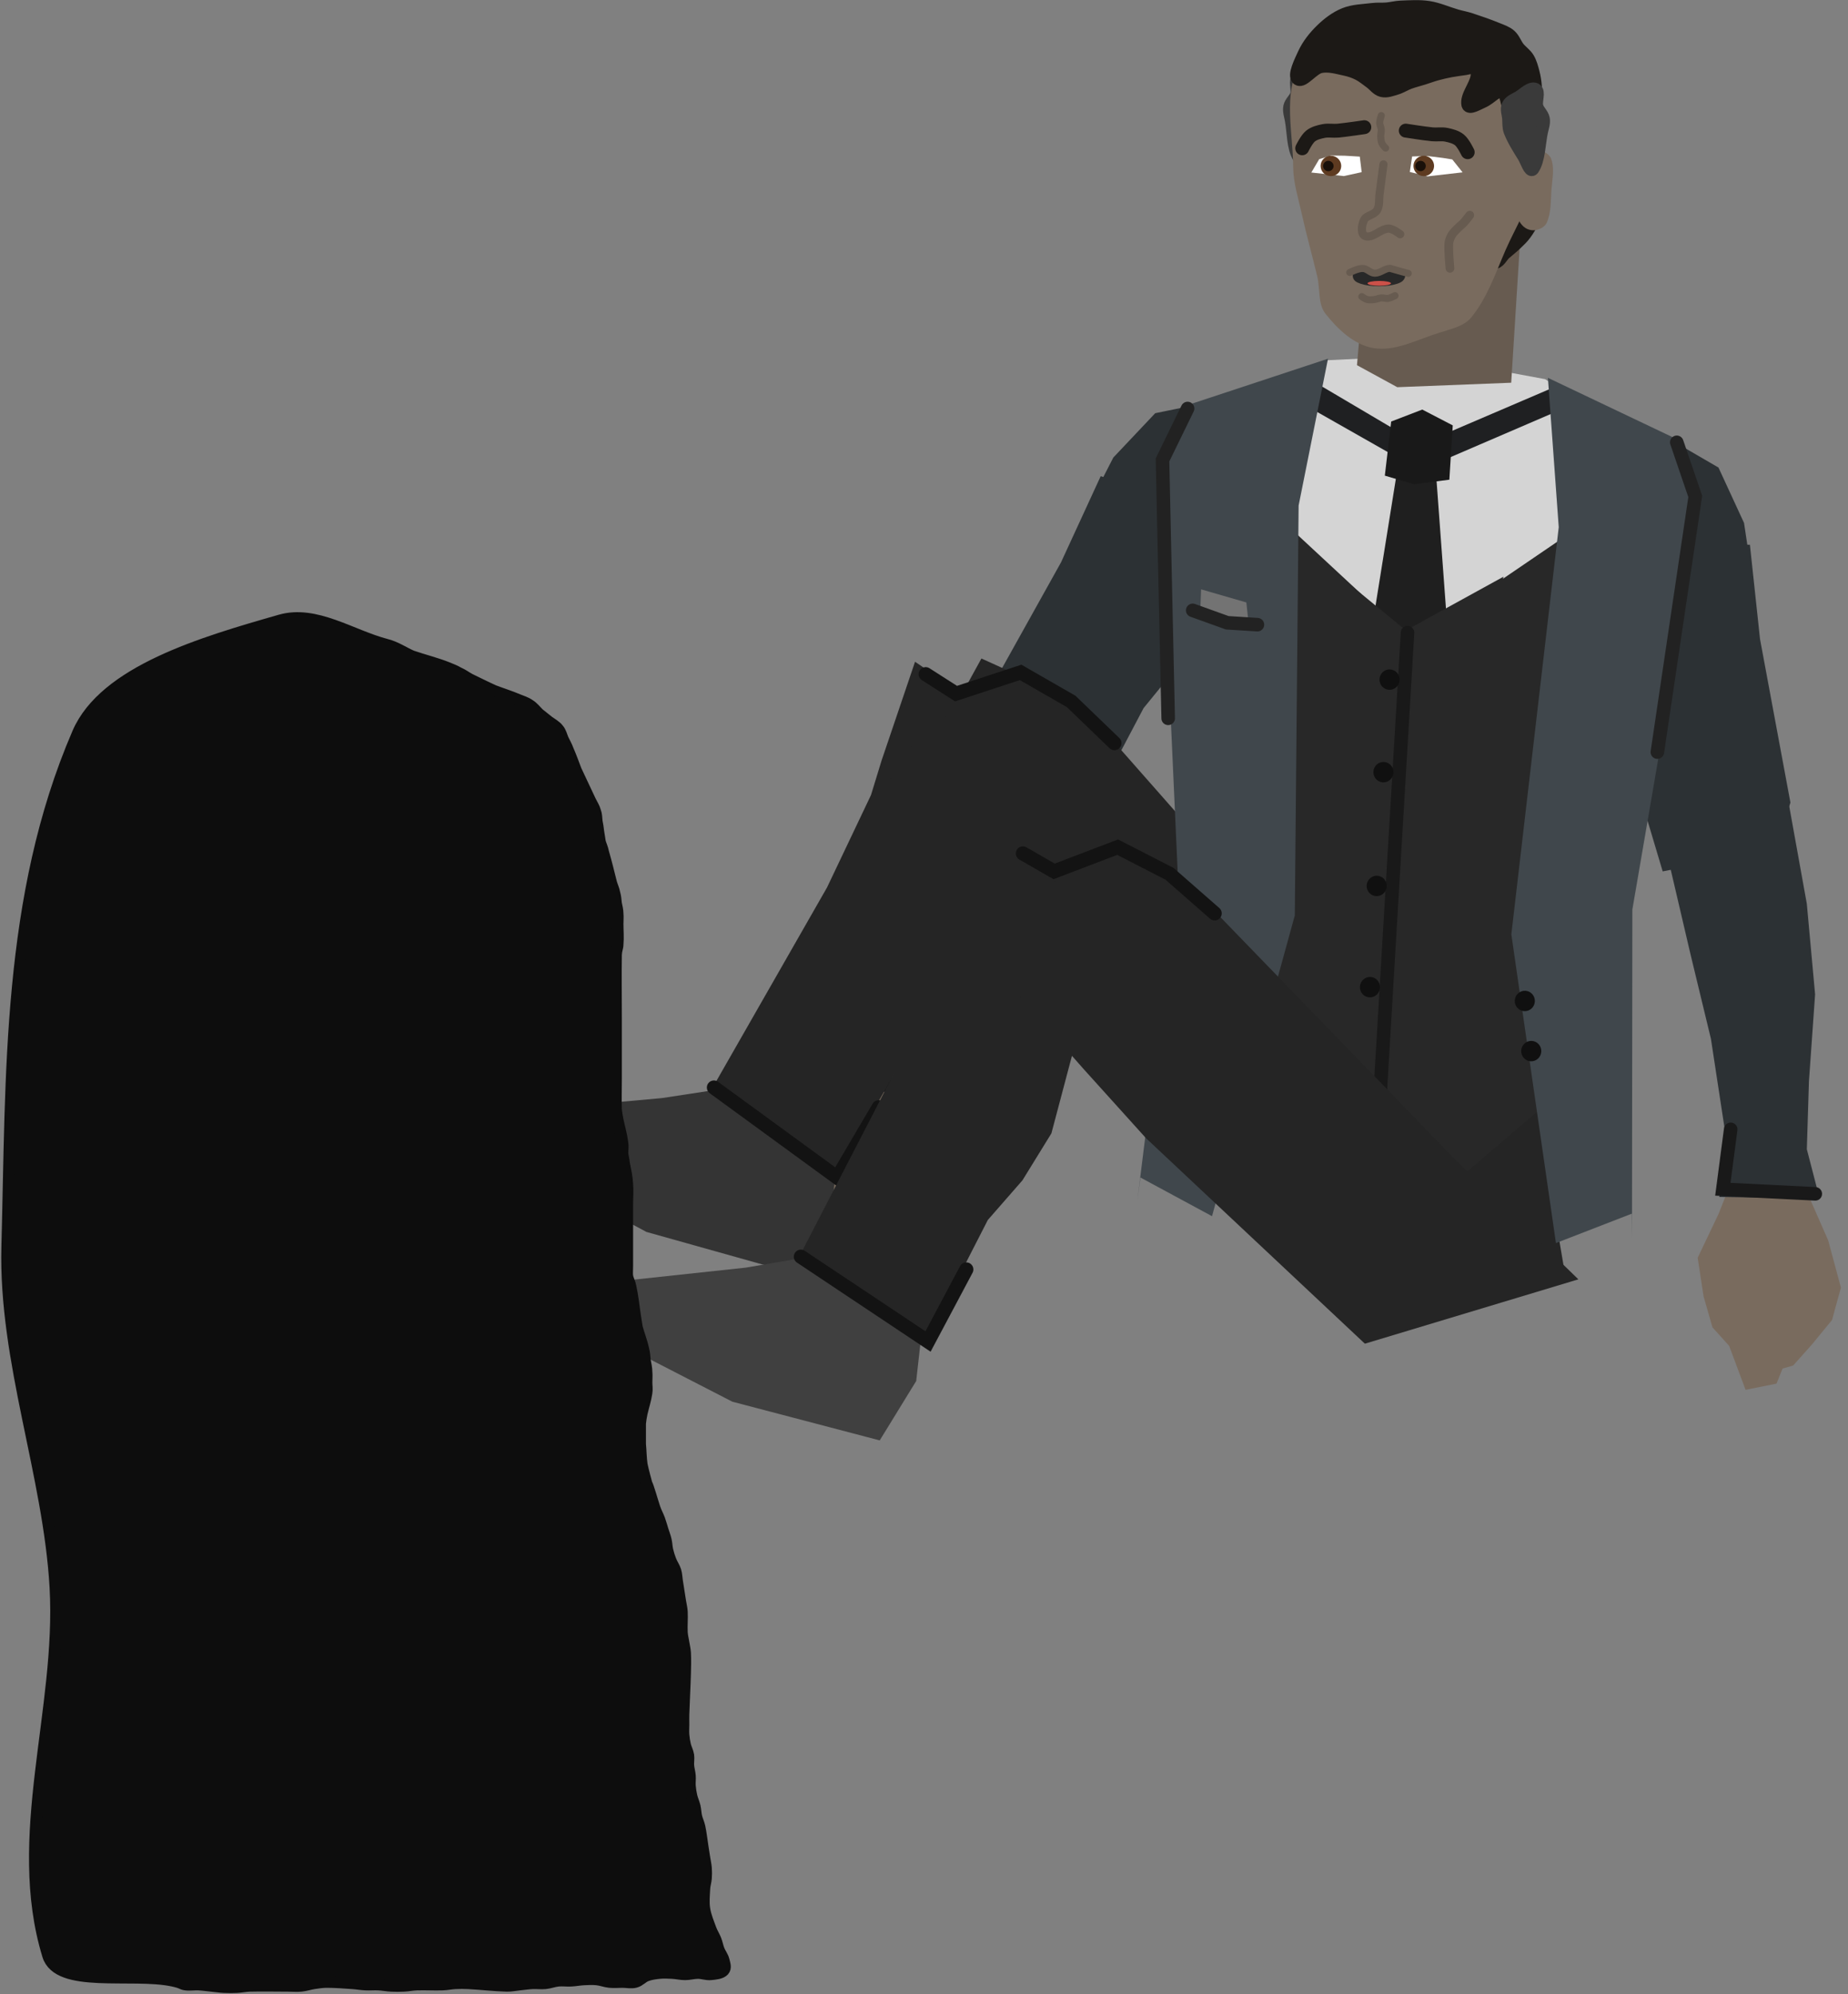 <svg xmlns="http://www.w3.org/2000/svg" xmlns:xlink="http://www.w3.org/1999/xlink" version="1.1" width="287.596" height="310.314" viewBox="-0.121 1.216 287.596 310.314">
  <rect x="-0.121" y="1.216" width="287.596" height="310.314" fill="#808080" stroke="none"/>
  <!-- Exported by Scratch - http://scratch.mit.edu/ -->
  <g id="ID0.7085462282411754">
    <g id="ID0.5880346246995032">
      <path id="ID0.6829322893172503" fill="#796B5E" stroke="none" stroke-linecap="round" d="M 130.132 168.47 L 142.272 168.672 L 142.621 175.445 L 143.528 182.996 L 140.747 188.387 L 137.895 192.521 L 134.512 194.426 L 129.909 200.091 L 125.653 197.637 L 125.509 195.121 L 124.094 194.142 L 122.355 190.065 L 120.626 185.504 L 120.917 180.285 L 125.15 173.939 L 130.132 168.47 Z " stroke-width="0.86"/>
      <g id="ID0.9434720128774643">
        <path id="ID0.6507829907350242" fill="#2C3134" stroke="none" stroke-linecap="round" d="M 156.411 104.547 L 169.056 123.321 L 159.563 138.654 L 152.383 150.061 L 144.538 165.273 L 143.3 172.979 L 128.416 168.227 L 132.751 161.592 L 135.813 151.464 L 139.22 138.341 L 144.938 125.394 L 156.411 104.547 Z " stroke-width="0.86"/>
        <path id="ID0.9892375003546476" fill="none" stroke="#191919" stroke-width="2.107" stroke-linecap="round" d="M 129.255 167.593 L 143.118 171.504 L 144.934 162.281 "/>
      </g>
    </g>
    <path id="ID0.7729651997797191" fill="#2C3134" stroke="none" stroke-linecap="round" d="M 171.176 75.308 L 194.913 82.675 L 185.432 102.095 L 177.848 111.399 L 173.25 120.122 L 167.825 127.806 L 152.325 118.888 L 152.402 111.313 L 164.996 88.725 L 171.176 75.308 Z " stroke-width="1.01"/>
    <path id="ID0.4757494777441025" fill="#2C3134" stroke="none" stroke-linecap="round" d="M 187.94 63.816 L 197.334 65.166 L 211.286 76.404 L 192.953 98.156 L 180.64 98.897 L 175.706 98.126 L 173.451 94.487 L 171.79 90.406 L 167.139 85.524 L 169.202 80.088 L 173.138 72.411 L 179.66 65.509 L 187.94 63.816 Z " stroke-width="0.509"/>
  </g>
  <g id="ID0.6688785348087549">
    <path id="ID0.5368814701214433" fill="#343434" stroke="none" stroke-linecap="round" d="M 129.134 190.156 L 130.446 180.025 L 130.361 168.72 L 117.685 169.82 L 102.887 172.074 L 80.656 174.088 L 76.505 180.048 L 100.472 192.897 L 123.303 199.302 L 129.134 190.156 Z " stroke-width="0.847"/>
    <g id="ID0.5077062323689461">
      <path id="ID0.05466862628236413" fill="#252525" stroke="none" stroke-linecap="round" d="M 162.226 117.796 L 142.283 104.182 L 137.064 119.584 L 135.431 124.913 L 128.588 139.299 L 110.382 171.136 L 130.168 183.932 L 140.361 165.947 L 145.998 160.022 L 150.814 152.902 L 154.479 141.116 L 159.361 131.118 L 162.226 117.796 Z " stroke-width="0.66"/>
      <path id="ID0.5319394422695041" fill="none" stroke="#131313" stroke-width="2.2" stroke-linecap="round" d="M 110.983 170.431 L 130.194 184.451 L 136.625 173.504 "/>
    </g>
  </g>
  <g id="ID0.8820344842970371">
    <path id="ID0.3809091211296618" fill="#252525" stroke="none" stroke-linecap="round" d="M 187.435 186.796 L 227.092 176.555 L 208.859 157.073 L 173.493 116.933 L 164.605 109.114 L 152.613 103.677 L 148.17 111.755 L 137.266 121.034 L 154.004 138.159 L 163.218 149.684 L 187.435 186.796 Z " stroke-width="0.804"/>
    <path id="ID0.9495224836282432" fill="none" stroke="#131313" stroke-width="2.2" stroke-linecap="round" d="M 173.312 116.841 L 166.578 110.357 L 158.714 105.839 L 148.664 109.141 L 143.94 106.119 "/>
  </g>
  <g id="ID0.7085462282411754">
    <g id="ID0.5880346246995032">
      <path id="ID0.6829322893172503" fill="#796B5E" stroke="none" stroke-linecap="round" d="M 281.411 187.429 L 269.84 183.747 L 267.349 190.055 L 264.081 196.922 L 264.996 202.919 L 266.381 207.746 L 268.98 210.631 L 271.534 217.469 L 276.351 216.5 L 277.289 214.162 L 278.944 213.685 L 281.892 210.376 L 284.986 206.606 L 286.375 201.566 L 284.387 194.201 L 281.411 187.429 Z " stroke-width="0.86"/>
      <g id="ID0.9434720128774643">
        <path id="ID0.6507829907350242" fill="#2C3134" stroke="none" stroke-linecap="round" d="M 276.844 118.424 L 258.87 132.183 L 262.975 149.743 L 266.141 162.845 L 268.724 179.764 L 267.438 187.463 L 283.06 187.707 L 281.069 180.036 L 281.397 169.461 L 282.355 155.937 L 281.066 141.842 L 276.844 118.424 Z " stroke-width="0.86"/>
        <path id="ID0.9892375003546476" fill="none" stroke="#191919" stroke-width="2.107" stroke-linecap="round" d="M 282.383 186.973 L 267.997 186.258 L 269.218 176.937 "/>
      </g>
    </g>
    <path id="ID0.7729651997797191" fill="#2C3134" stroke="none" stroke-linecap="round" d="M 272.209 85.98 L 247.361 85.39 L 250.151 106.82 L 254.371 118.057 L 255.946 127.791 L 258.636 136.804 L 276.171 133.297 L 278.515 126.093 L 273.785 100.668 L 272.209 85.98 Z " stroke-width="1.01"/>
    <path id="ID0.4757494777441025" fill="#2C3134" stroke="none" stroke-linecap="round" d="M 260.01 69.719 L 250.676 68.001 L 233.868 74.201 L 244.304 100.665 L 255.737 105.295 L 260.659 106.139 L 263.957 103.409 L 266.834 100.071 L 272.799 96.928 L 272.578 91.118 L 271.297 82.587 L 267.317 73.964 L 260.01 69.719 Z " stroke-width="0.509"/>
  </g>
  <g id="ID0.8990198895335197">
    <path id="ID0.17576928716152906" fill="#DBDBDB" stroke="none" d="M 220.973 61.517 L 221.234 61.533 L 221.234 61.533 L 220.973 61.517 L 220.973 61.517 Z " stroke-width="1.053"/>
    <path id="ID0.4270821204409003" fill="#252525" stroke="none" stroke-linecap="round" d="M 214.915 190.995 L 222.668 71.547 L 204.397 73.04 L 196.995 77.286 L 193.831 81.454 L 185.984 93.27 L 186.262 104.411 L 187.012 110.26 L 184.962 117.51 L 184.22 123.297 L 186.149 130.713 L 187.605 136.338 L 188.433 146.237 L 185.887 169.402 L 190.891 178.337 L 195.61 185.135 L 214.915 190.995 Z " stroke-width="0.502"/>
    <path id="ID0.4270821204409003" fill="#252525" stroke="none" stroke-linecap="round" d="M 214.945 191.037 L 222.167 71.556 L 240.108 75.318 L 246.922 80.455 L 249.541 84.986 L 255.851 97.689 L 254.184 108.708 L 252.71 114.418 L 253.838 121.867 L 253.852 127.701 L 251.012 134.818 L 248.865 140.218 L 246.808 149.936 L 246.441 173.238 L 240.362 181.478 L 243.369 199.052 L 214.945 191.037 Z " stroke-width="0.502"/>
    <path id="ID0.5114514343440533" fill="#282828" stroke="none" d="M 249.571 74.533 L 194.28 71.068 L 188.419 164.568 L 243.711 168.033 L 249.571 74.533 Z " stroke-width="1.062"/>
    <path id="ID0.9286923445761204" fill="#D4D4D4" stroke="none" stroke-linecap="round" d="M 233.719 58.985 L 216.932 38.004 L 223.104 58.471 L 219.1 101.269 L 260.618 72.977 L 240.324 60.209 L 233.719 58.985 Z " stroke-width="0.502"/>
    <path id="ID0.9286923445761204" fill="#D4D4D4" stroke="none" stroke-linecap="round" d="M 216.818 56.769 L 232.352 39.257 L 223.673 58.794 L 219.75 101.09 L 184.641 68.502 L 206.064 57.285 L 216.818 56.769 Z " stroke-width="0.502"/>
    <path id="ID0.39874776685610414" fill="#1F2022" stroke="none" stroke-linecap="round" d="M 242.285 61.224 L 220.901 70.383 L 202.856 59.721 L 198.538 61.724 L 220.854 74.396 L 246.077 63.542 L 242.285 61.224 Z " stroke-width="0.994"/>
    <path id="ID0.13444371055811644" fill="#1F1F1F" stroke="none" stroke-linecap="round" d="M 223.185 72.506 L 217.724 71.898 L 212.911 101.91 L 225.448 103.228 L 223.185 72.506 Z " stroke-width="1.053"/>
    <path id="ID0.751046194229275" fill="#191919" stroke="none" stroke-linecap="round" d="M 225.964 67.405 L 221.222 64.943 L 216.382 66.804 L 215.394 75.225 L 219.918 76.561 L 225.435 75.854 L 225.964 67.405 Z " stroke-width="1.159"/>
    <path id="ID0.7854711129330099" fill="#282828" stroke="none" stroke-linecap="round" d="M 233.858 90.949 L 218.672 99.304 L 204.975 88.075 L 205.899 106.747 L 230.155 108.267 L 233.858 90.949 Z " stroke-width="1.053"/>
    <path id="ID0.562834897544235" fill="#282828" stroke="none" stroke-linecap="round" d="M 246.585 167.798 L 215.409 159.728 L 214.064 181.183 L 228.326 183.406 L 246.585 167.798 Z " stroke-width="1.053"/>
    <path id="ID0.562834897544235" fill="#282828" stroke="none" stroke-linecap="round" d="M 183.175 164.203 L 215.115 160.089 L 213.77 181.543 L 199.343 181.969 L 183.175 164.203 Z " stroke-width="1.053"/>
    <path id="ID0.6824178956449032" fill="none" stroke="#191919" stroke-width="2.107" stroke-linecap="round" d="M 218.927 99.652 L 214.091 180.984 "/>
    <path id="ID0.4144489667378366" fill="#40474C" stroke="none" stroke-linecap="round" d="M 261.367 69.804 L 240.773 60.005 L 242.458 83.245 L 235.083 146.602 L 242.023 194.635 L 253.83 190.057 L 253.858 193.781 L 253.916 142.73 L 261.743 97.217 L 263.866 80.066 L 261.367 69.804 Z " stroke-width="1.053"/>
    <path id="ID0.5234400681219995" fill="#101010" stroke="none" d="M 216.228 105.377 C 215.797 105.35 215.396 105.503 215.095 105.772 C 214.795 106.041 214.595 106.427 214.567 106.864 C 214.54 107.301 214.69 107.709 214.955 108.013 C 215.219 108.318 215.599 108.52 216.029 108.547 C 216.46 108.574 216.861 108.421 217.162 108.152 C 217.462 107.882 217.662 107.497 217.689 107.06 C 217.717 106.623 217.567 106.215 217.302 105.91 C 217.038 105.606 216.658 105.404 216.228 105.377 Z " stroke-width="0.664"/>
    <path id="ID0.5234400681219995" fill="#101010" stroke="none" d="M 215.278 119.777 C 214.847 119.75 214.446 119.903 214.145 120.172 C 213.845 120.441 213.645 120.827 213.618 121.264 C 213.59 121.701 213.74 122.109 214.005 122.413 C 214.269 122.718 214.649 122.92 215.079 122.947 C 215.51 122.974 215.911 122.821 216.212 122.552 C 216.512 122.282 216.712 121.897 216.739 121.46 C 216.767 121.023 216.617 120.615 216.352 120.31 C 216.088 120.006 215.708 119.804 215.278 119.777 Z " stroke-width="0.664"/>
    <path id="ID0.5234400681219995" fill="#101010" stroke="none" d="M 213.178 153.227 C 212.747 153.2 212.346 153.353 212.045 153.622 C 211.745 153.891 211.545 154.277 211.518 154.714 C 211.49 155.151 211.64 155.559 211.905 155.863 C 212.169 156.168 212.549 156.37 212.979 156.397 C 213.41 156.424 213.811 156.271 214.112 156.002 C 214.412 155.732 214.612 155.347 214.639 154.91 C 214.667 154.473 214.517 154.065 214.252 153.76 C 213.988 153.456 213.608 153.254 213.178 153.227 Z " stroke-width="0.664"/>
    <path id="ID0.5234400681219995" fill="#101010" stroke="none" d="M 214.228 137.477 C 213.797 137.45 213.396 137.603 213.095 137.872 C 212.795 138.141 212.595 138.527 212.567 138.964 C 212.54 139.401 212.69 139.809 212.955 140.113 C 213.219 140.418 213.599 140.62 214.029 140.647 C 214.46 140.674 214.861 140.521 215.162 140.252 C 215.462 139.982 215.662 139.597 215.689 139.16 C 215.717 138.723 215.567 138.315 215.302 138.01 C 215.038 137.706 214.658 137.504 214.228 137.477 Z " stroke-width="0.664"/>
    <path id="ID0.5234400681219995" fill="#101010" stroke="none" d="M 212.428 168.077 C 211.997 168.05 211.596 168.203 211.295 168.472 C 210.995 168.741 210.795 169.127 210.768 169.564 C 210.74 170.001 210.89 170.409 211.155 170.714 C 211.419 171.018 211.799 171.22 212.229 171.247 C 212.66 171.274 213.061 171.121 213.362 170.852 C 213.662 170.583 213.862 170.197 213.889 169.76 C 213.917 169.323 213.767 168.915 213.502 168.61 C 213.238 168.306 212.858 168.104 212.428 168.077 Z " stroke-width="0.664"/>
    <path id="ID0.4144489667378366" fill="#40474C" stroke="none" stroke-linecap="round" d="M 184.894 64.181 L 206.551 57.029 L 201.977 79.877 L 201.383 143.659 L 188.501 190.45 L 177.357 184.433 L 176.864 188.125 L 183.181 137.465 L 181.098 91.332 L 181.134 74.05 L 184.894 64.181 Z " stroke-width="1.053"/>
    <path id="ID0.8752945330925286" fill="none" stroke="#222222" stroke-width="2.107" stroke-linecap="round" d="M 260.829 70.037 L 263.704 78.46 L 257.807 118.243 "/>
    <path id="ID0.8752945330925286" fill="none" stroke="#222222" stroke-width="2.107" stroke-linecap="round" d="M 184.699 64.778 L 180.794 72.777 L 181.678 112.985 "/>
    <path id="ID0.5234400681219995" fill="#101010" stroke="none" d="M 237.278 155.377 C 236.847 155.35 236.446 155.503 236.145 155.772 C 235.845 156.041 235.645 156.427 235.618 156.864 C 235.59 157.301 235.74 157.709 236.005 158.013 C 236.269 158.318 236.649 158.52 237.079 158.547 C 237.51 158.574 237.911 158.421 238.212 158.152 C 238.512 157.882 238.712 157.497 238.739 157.06 C 238.767 156.623 238.617 156.215 238.352 155.91 C 238.088 155.606 237.708 155.404 237.278 155.377 Z " stroke-width="0.664"/>
    <path id="ID0.5234400681219995" fill="#101010" stroke="none" d="M 238.278 163.177 C 237.847 163.15 237.446 163.303 237.145 163.572 C 236.845 163.841 236.645 164.227 236.618 164.664 C 236.59 165.101 236.74 165.509 237.005 165.814 C 237.269 166.118 237.649 166.32 238.079 166.347 C 238.51 166.374 238.911 166.221 239.212 165.952 C 239.512 165.683 239.712 165.297 239.739 164.86 C 239.767 164.423 239.617 164.015 239.352 163.71 C 239.088 163.406 238.708 163.204 238.278 163.177 Z " stroke-width="0.664"/>
    <g id="ID0.20783481979742646">
      <path id="ID0.5848579816520214" fill="#737373" stroke="none" stroke-linecap="round" d="M 193.845 94.954 L 186.799 92.917 L 186.644 97.056 L 194.174 98.06 L 193.845 94.954 Z " stroke-width="1.053"/>
      <path id="ID0.13105127029120922" fill="none" stroke="#222222" stroke-width="2.107" stroke-linecap="round" d="M 195.566 98.413 L 190.871 98.118 L 185.494 96.186 "/>
    </g>
  </g>
  <path id="ID0.46110434643924236" fill="#675B50" stroke="none" stroke-linecap="round" d="M 236.396 39.47 L 212.804 37.991 L 211.058 58.038 L 217.331 61.462 L 235.062 60.766 L 236.396 39.47 Z " stroke-width="1.144"/>
  <g id="ID0.9597035455517471">
    <path id="ID0.5368814701214433" fill="#404040" stroke="none" stroke-linecap="round" d="M 142.463 216.096 L 143.606 205.944 L 143.331 194.642 L 130.675 195.953 L 115.917 198.456 L 93.723 200.84 L 89.672 206.869 L 113.851 219.315 L 136.786 225.337 L 142.463 216.096 Z " stroke-width="0.847"/>
    <g id="ID0.5077062323689461">
      <path id="ID0.05466862628236413" fill="#252525" stroke="none" stroke-linecap="round" d="M 173.42 142.004 L 152.919 129.245 L 148.356 144.854 L 146.95 150.248 L 140.722 164.911 L 123.879 197.49 L 144.189 209.437 L 153.612 191.036 L 158.993 184.879 L 163.504 177.561 L 166.667 165.631 L 171.12 155.434 L 173.42 142.004 Z " stroke-width="0.66"/>
      <path id="ID0.5319394422695041" fill="none" stroke="#131313" stroke-width="2.2" stroke-linecap="round" d="M 124.515 196.753 L 144.302 209.947 L 150.263 198.738 "/>
    </g>
  </g>
  <g id="ID0.8820344842970371">
    <path id="ID0.3809091211296618" fill="#252525" stroke="none" stroke-linecap="round" d="M 212.289 210.289 L 245.514 200.276 L 226.381 181.676 L 189.159 143.252 L 179.912 135.86 L 167.677 130.995 L 163.62 139.275 L 151.69 148.47 L 168.558 167.601 L 178.203 178.289 L 212.289 210.289 Z " stroke-width="0.804"/>
    <path id="ID0.9495224836282432" fill="none" stroke="#131313" stroke-width="2.2" stroke-linecap="round" d="M 188.913 143.331 L 181.88 137.172 L 173.811 133.031 L 163.929 136.804 L 159.067 134.008 "/>
  </g>
  <path id="ID0.7592270169407129" fill="none" stroke="#675B50" stroke-width="1.098" stroke-linecap="round" d="M 213.838 53.041 C 213.838 53.041 213.681 53.788 213.728 54.16 C 213.774 54.522 214.036 54.831 214.11 55.187 C 214.184 55.546 214.102 55.924 214.167 56.285 C 214.231 56.643 214.311 57.013 214.496 57.327 C 214.653 57.595 215.164 57.98 215.164 57.98 "/>
  <path id="ID0.48112139804288745" fill="#3A3A3A" stroke="#3A3A3A" stroke-width="2.036" stroke-linecap="round" d="M 201.956 13.287 C 201.301 13.644 201.94 15.126 201.663 15.964 C 201.441 16.637 200.76 17.128 200.613 17.821 C 200.473 18.486 200.718 19.18 200.842 19.848 C 201.191 21.731 201.112 24.219 202.042 25.682 C 202.417 26.184 203.049 24.401 203.452 23.779 C 204.275 22.531 205.155 21.228 205.708 19.915 C 205.972 19.288 205.922 18.571 205.992 17.895 C 206.06 17.224 206.399 16.489 206.122 15.873 C 205.841 15.248 205.085 14.953 204.5 14.586 C 203.737 14.11 202.719 12.956 201.956 13.287 Z "/>
  <path id="ID0.05099705280736089" fill="#1C1916" stroke="#1C1916" stroke-width="2.162" stroke-linecap="round" d="M 238.482 33.365 C 238.823 33.542 238.351 34.793 238.179 35.617 C 238.031 36.321 237.593 36.947 237.173 37.536 C 236.753 38.127 236.207 38.624 235.683 39.127 C 235.159 39.63 234.582 40.079 234.031 40.555 C 233.481 41.031 233.109 42.03 232.38 41.983 C 231.65 41.935 231.054 41.063 230.933 40.351 C 230.692 38.934 230.879 37.411 231.373 36.06 C 231.621 35.382 232.426 35.048 233.024 34.633 C 233.622 34.219 234.245 33.797 234.943 33.585 C 235.962 33.276 237.205 32.527 238.105 33.091 Z "/>
  <path id="ID0.8999492498114705" fill="#796B5E" stroke="none" stroke-linecap="round" d="M 214.57 3.675 C 209.772 4.124 204.584 6.964 202.208 11.103 C 199.496 15.828 201.109 21.849 201.132 27.231 C 201.144 29.593 201.918 32.029 202.444 34.399 C 203.191 37.765 204.101 40.99 204.879 44.228 C 205.337 46.196 204.968 48.532 206.154 50.031 C 208.041 52.415 210.589 54.863 213.599 55.372 C 217.077 55.96 220.517 53.997 223.913 52.976 C 225.617 52.405 227.669 52.037 228.837 50.615 C 231.341 47.562 232.65 43.64 234.206 40.073 C 235.839 36.329 238.313 32.685 238.426 28.561 C 238.618 21.542 239.944 12.91 234.842 7.773 C 230.283 2.832 221.702 3.011 214.57 3.675 Z " stroke-width="0.549"/>
  <path id="ID0.8194515448994935" fill="#796B5E" stroke="none" stroke-linecap="round" d="M 238.361 24.458 C 237.43 24.539 236.75 25.141 236.183 26.271 C 235.615 27.401 235.252 28.966 235.228 30.7 C 235.205 32.433 235.525 34.008 236.061 35.153 C 236.597 36.298 237.262 36.889 238.188 37.025 C 239.039 37.147 240.139 36.701 240.542 35.983 C 241.303 34.384 241.198 32.474 241.32 30.783 C 241.441 29.122 241.858 27.299 241.226 25.787 C 240.717 24.862 239.336 24.374 238.361 24.458 Z " stroke-width="1.081"/>
  <path id="ID0.7592270169407129" fill="none" stroke="#675B50" stroke-width="1.098" stroke-linecap="round" d="M 216.98 47.222 C 216.98 47.222 216.299 47.583 215.924 47.644 C 215.561 47.703 215.186 47.542 214.82 47.574 C 214.45 47.606 214.106 47.791 213.738 47.832 C 213.372 47.873 212.99 47.903 212.633 47.817 C 212.329 47.744 211.81 47.369 211.81 47.369 "/>
  <path id="ID0.7788236327469349" fill="#FFFFFF" stroke="none" stroke-linecap="round" d="M 225.892 26.024 L 224.426 25.789 L 221.982 25.487 L 219.642 25.562 L 219.282 27.974 L 222.047 28.657 L 227.496 28.033 L 225.892 26.024 Z " stroke-width="1.081"/>
  <path id="ID0.7788236327469349" fill="#FFFFFF" stroke="none" stroke-linecap="round" d="M 205.18 25.981 L 207.038 25.415 L 209.159 25.445 L 211.497 25.584 L 211.79 28.005 L 209.007 28.611 L 203.955 28.059 L 205.18 25.981 Z " stroke-width="1.081"/>
  <path id="ID0.2118154256604612" fill="#1C1916" stroke="#1C1916" stroke-width="2.162" stroke-linecap="round" d="M 239.352 22.183 C 239.375 22.736 239.057 25.224 238.203 26.625 C 237.888 27.142 237.638 25.24 237.306 24.572 C 236.985 23.924 236.551 23.331 236.244 22.677 C 235.916 21.978 235.651 21.248 235.403 20.517 C 235.163 19.809 234.97 19.082 234.78 18.36 C 234.592 17.646 234.512 16.901 234.266 16.204 C 234.02 15.509 233.649 14.862 233.314 14.204 C 232.978 13.546 232.819 12.735 232.252 12.256 C 231.669 11.762 230.851 11.551 230.087 11.474 C 229.355 11.401 228.632 11.708 227.906 11.82 C 227.144 11.938 226.374 12.021 225.617 12.165 C 224.883 12.304 224.152 12.473 223.433 12.672 C 222.733 12.866 222.05 13.125 221.357 13.342 C 220.631 13.569 219.886 13.747 219.172 14.01 C 218.481 14.265 217.853 14.688 217.147 14.896 C 216.442 15.102 215.68 15.416 214.966 15.242 C 214.248 15.066 213.788 14.355 213.189 13.928 C 212.585 13.499 212.016 13.005 211.356 12.668 C 210.71 12.338 210.011 12.091 209.299 11.941 C 208.092 11.689 206.705 11.243 205.388 11.512 C 204.126 11.771 202.63 13.93 201.934 13.452 C 201.273 12.993 202.326 10.851 202.911 9.598 C 203.544 8.246 204.501 7.029 205.572 5.982 C 206.605 4.972 207.799 4.052 209.142 3.506 C 210.506 2.952 212.042 2.944 213.505 2.76 C 214.224 2.669 214.959 2.744 215.682 2.683 C 216.412 2.621 217.13 2.417 217.862 2.39 C 219.31 2.338 220.782 2.226 222.214 2.45 C 223.703 2.682 225.1 3.331 226.548 3.745 C 227.265 3.95 228.007 4.08 228.716 4.312 C 230.119 4.771 231.519 5.26 232.885 5.819 C 233.559 6.095 234.29 6.328 234.829 6.812 C 235.399 7.323 235.637 8.111 236.109 8.71 C 236.566 9.29 237.229 9.711 237.61 10.342 C 238.006 10.998 238.201 11.762 238.397 12.501 C 238.582 13.204 238.694 13.93 238.748 14.655 C 238.801 15.367 238.638 16.091 238.718 16.803 C 238.801 17.535 239.064 18.239 239.233 18.958 C 239.372 19.55 239.725 20.135 239.644 20.736 Z "/>
  <path id="ID0.5261953212320805" fill="none" stroke="#1C1916" stroke-width="2.162" stroke-linecap="round" d="M 228.289 24.901 C 228.289 24.901 227.611 23.478 227.017 22.993 C 226.448 22.529 225.682 22.334 224.962 22.185 C 224.242 22.036 223.487 22.188 222.755 22.113 C 221.383 21.972 218.652 21.54 218.652 21.54 "/>
  <path id="ID0.5261953212320805" fill="none" stroke="#1C1916" stroke-width="2.162" stroke-linecap="round" d="M 202.538 24.289 C 202.538 24.289 203.228 22.871 203.826 22.391 C 204.398 21.931 205.166 21.742 205.887 21.599 C 206.609 21.456 207.362 21.614 208.095 21.545 C 209.468 21.415 212.202 21.005 212.202 21.005 "/>
  <path id="ID0.8619630038738251" fill="none" stroke="#675B50" stroke-width="1.271" stroke-linecap="round" d="M 215.182 26.797 C 215.182 26.797 214.772 29.9 214.575 31.398 C 214.463 32.239 214.621 33.187 214.189 33.918 C 213.663 34.747 212.45 34.711 212.153 35.468 C 211.756 36.259 211.613 37.73 212.375 37.965 C 213.533 38.321 214.625 36.878 215.908 36.782 C 216.597 36.732 217.782 37.66 217.782 37.66 "/>
  <path id="ID0.6736386958509684" fill="none" stroke="#675B50" stroke-width="1.355" stroke-linecap="round" d="M 228.612 34.694 C 228.612 34.694 228.014 35.494 227.675 35.859 C 227.366 36.193 226.988 36.459 226.673 36.788 C 226.352 37.125 225.996 37.448 225.772 37.854 C 225.545 38.265 225.367 38.727 225.345 39.195 C 225.286 40.451 225.531 42.968 225.531 42.968 "/>
  <path id="ID0.18298013787716627" fill="#1C1916" stroke="#1C1916" stroke-width="2.162" stroke-linecap="round" d="M 229.021 11.043 C 229.48 11.268 229.983 12.27 229.807 13.202 C 229.528 14.675 228.132 16.216 228.388 17.48 C 228.515 18.101 229.886 17.267 230.571 16.973 C 231.239 16.685 231.793 16.185 232.383 15.762 C 233.019 15.307 233.863 15.012 234.252 14.337 C 234.612 13.714 234.708 12.86 234.445 12.191 C 234.181 11.519 233.475 11.065 232.833 10.719 C 232.178 10.365 231.407 10.24 230.665 10.152 C 230.351 10.116 229.822 10.054 229.737 10.354 Z "/>
  <path id="ID0.7592270169407129" fill="none" stroke="#675B50" stroke-width="1.098" stroke-linecap="round" d="M 214.846 19.199 C 214.846 19.199 214.594 19.921 214.593 20.295 C 214.591 20.659 214.811 20.998 214.839 21.361 C 214.865 21.726 214.735 22.091 214.753 22.456 C 214.77 22.819 214.802 23.196 214.944 23.531 C 215.066 23.816 215.523 24.262 215.523 24.262 "/>
  <path id="ID0.48112139804288745" fill="#3A3A3A" stroke="#3A3A3A" stroke-width="2.036" stroke-linecap="round" d="M 238.83 15.131 C 239.476 15.506 238.796 16.97 239.049 17.815 C 239.253 18.494 239.92 19.003 240.048 19.7 C 240.17 20.369 239.907 21.056 239.764 21.72 C 239.364 23.593 239.375 26.082 238.404 27.518 C 238.016 28.011 237.433 26.21 237.047 25.578 C 236.258 24.308 235.415 22.982 234.898 21.653 C 234.651 21.019 234.721 20.304 234.669 19.627 C 234.619 18.954 234.301 18.21 234.595 17.602 C 234.893 16.985 235.656 16.71 236.251 16.36 C 237.027 15.904 238.077 14.779 238.83 15.131 Z "/>
  <path id="ID0.7766774026677012" fill="#0D0D0D" stroke="#0D0D0D" stroke-width="1.809" stroke-linecap="round" d="M 1 195.202 C 1.718 168.513 0.989 140.789 12 115.277 C 16.164 105.632 31.459 101.187 43.5 97.738 C 48.996 96.165 54.566 100.112 60 101.525 C 61.543 101.922 62.688 102.757 64 103.319 C 65.857 103.954 67.811 104.436 69.5 105.112 C 70.098 105.353 70.7 105.591 71.25 105.91 C 71.9 106.189 72.4 106.587 73 106.906 C 74.25 107.504 75.5 108.142 76.75 108.7 C 78 109.178 79.3 109.577 80.5 110.095 C 81.1 110.334 81.75 110.534 82.25 110.892 C 82.85 111.251 83.25 111.809 83.75 112.288 C 84.25 112.686 84.75 113.085 85.25 113.484 C 85.75 113.842 86.4 114.201 86.75 114.679 C 87.15 115.118 87.25 115.716 87.5 116.274 C 87.75 116.792 88.05 117.31 88.25 117.868 C 88.7 118.905 89.1 119.981 89.5 121.057 C 89.75 121.576 90 122.094 90.25 122.652 C 90.5 123.17 90.75 123.688 91 124.246 C 91.25 124.765 91.5 125.283 91.75 125.841 C 92 126.359 92.35 126.877 92.5 127.435 C 92.7 127.954 92.7 128.472 92.75 129.03 C 92.85 129.548 92.95 130.066 93 130.624 C 93.1 131.143 93.15 131.661 93.25 132.219 C 93.4 132.737 93.65 133.255 93.75 133.813 C 94.2 135.368 94.6 137.002 95 138.597 C 95.15 139.115 95.4 139.633 95.5 140.191 C 95.65 140.71 95.7 141.228 95.75 141.786 C 95.85 142.304 96 142.822 96 143.38 C 96.05 143.899 96 144.417 96 144.975 C 96 146.011 96.1 147.088 96 148.164 C 96 148.682 95.8 148.921 95.75 149.758 C 95.7 152.987 95.75 156.256 95.75 159.525 C 95.75 162.674 95.75 165.903 95.75 169.092 C 95.75 170.646 95.7 172.281 95.75 173.875 C 95.8 174.393 95.9 174.912 96 175.47 C 96.25 176.666 96.6 177.822 96.75 179.058 C 96.85 179.576 96.75 180.094 96.75 180.652 C 96.8 181.17 96.95 181.688 97 182.246 C 97.2 183.283 97.45 184.359 97.5 185.435 C 97.6 186.472 97.5 187.548 97.5 188.625 C 97.5 191.774 97.5 195.002 97.5 198.191 C 97.5 198.949 97.45 199.228 97.5 199.786 C 97.6 200.304 97.9 200.822 98 201.381 C 98.35 202.935 98.5 204.57 98.75 206.164 C 98.85 206.682 98.9 207.201 99 207.758 C 99.3 208.875 99.75 209.991 100 211.147 C 100.15 211.705 100.2 212.343 100.25 212.941 C 100.35 213.499 100.5 214.097 100.5 214.734 C 100.55 215.253 100.5 215.771 100.5 216.329 C 100.5 216.847 100.6 217.365 100.5 217.923 C 100.35 218.96 100 220.036 99.75 221.113 C 99.65 221.631 99.55 222.149 99.5 222.707 C 99.5 223.225 99.5 223.743 99.5 224.302 C 99.5 224.82 99.5 225.338 99.5 225.896 C 99.6 226.932 99.6 228.009 99.75 229.085 C 99.95 230.082 100.5 232.075 100.5 232.075 C 100.75 232.473 101.372 234.742 101.75 235.862 C 101.955 236.47 102.277 237.051 102.5 237.655 C 102.694 238.181 102.833 238.719 103 239.25 C 103.167 239.781 103.373 240.306 103.5 240.845 C 103.624 241.371 103.626 241.913 103.75 242.439 C 103.877 242.977 104.045 243.511 104.25 244.034 C 104.462 244.575 104.827 245.078 105 245.628 C 105.163 246.147 105.167 246.691 105.25 247.222 C 105.333 247.754 105.417 248.286 105.5 248.817 C 105.583 249.348 105.667 249.881 105.75 250.411 C 105.833 250.942 105.972 251.471 106 252.006 C 106.055 253.067 105.945 254.134 106 255.195 C 106.028 255.73 106.167 256.259 106.25 256.789 C 106.333 257.32 106.472 257.849 106.5 258.384 C 106.555 259.445 106.528 260.511 106.5 261.573 C 106.444 263.698 106.317 265.827 106.25 267.951 C 106.233 268.482 106.25 269.015 106.25 269.546 C 106.25 270.077 106.208 270.61 106.25 271.14 C 106.292 271.674 106.376 272.208 106.5 272.735 C 106.627 273.273 106.915 273.786 107 274.329 C 107.083 274.856 106.958 275.393 107 275.924 C 107.042 276.458 107.208 276.984 107.25 277.518 C 107.292 278.048 107.208 278.582 107.25 279.113 C 107.292 279.647 107.376 280.181 107.5 280.707 C 107.627 281.245 107.873 281.764 108 282.302 C 108.124 282.828 108.126 283.37 108.25 283.896 C 108.377 284.434 108.637 284.951 108.75 285.491 C 108.971 286.546 109.083 287.618 109.25 288.68 C 109.333 289.211 109.417 289.743 109.5 290.274 C 109.583 290.805 109.708 291.334 109.75 291.869 C 109.792 292.399 109.792 292.933 109.75 293.463 C 109.708 293.997 109.528 294.523 109.5 295.058 C 109.445 296.119 109.335 297.193 109.5 298.247 C 109.67 299.332 110.116 300.385 110.5 301.436 C 110.699 301.98 111.038 302.489 111.25 303.03 C 111.455 303.552 111.545 304.103 111.75 304.625 C 111.962 305.166 112.369 305.662 112.5 306.219 C 112.623 306.741 112.892 307.384 112.5 307.814 C 112.082 308.272 111.206 308.341 110.5 308.412 C 109.834 308.478 109.171 308.212 108.5 308.212 C 107.829 308.212 107.171 308.412 106.5 308.412 C 105.829 308.412 105.17 308.246 104.5 308.212 C 103.835 308.179 103.161 308.146 102.5 308.212 C 101.819 308.28 101.122 308.38 100.5 308.611 C 99.851 308.853 99.429 309.427 98.75 309.608 C 98.118 309.776 97.416 309.608 96.75 309.608 C 96.084 309.608 95.411 309.674 94.75 309.608 C 94.069 309.54 93.431 309.277 92.75 309.209 C 92.089 309.143 91.415 309.175 90.75 309.209 C 90.08 309.242 89.42 309.375 88.75 309.408 C 88.085 309.442 87.411 309.342 86.75 309.408 C 86.069 309.476 85.431 309.739 84.75 309.807 C 84.089 309.873 83.415 309.773 82.75 309.807 C 82.08 309.84 81.416 309.94 80.75 310.006 C 80.084 310.072 79.421 310.222 78.75 310.205 C 76.746 310.155 74.751 309.906 72.75 309.807 C 72.085 309.773 71.415 309.773 70.75 309.807 C 70.08 309.84 69.421 309.984 68.75 310.006 C 67.419 310.05 66.081 309.962 64.75 310.006 C 64.079 310.028 63.42 310.172 62.75 310.205 C 62.085 310.239 61.415 310.239 60.75 310.205 C 60.08 310.172 59.42 310.04 58.75 310.006 C 58.085 309.973 57.415 310.04 56.75 310.006 C 56.08 309.973 55.419 309.851 54.75 309.807 C 53.42 309.718 52.085 309.608 50.75 309.608 C 50.079 309.608 49.41 309.708 48.75 309.807 C 48.075 309.908 47.431 310.138 46.75 310.205 C 46.089 310.272 45.416 310.205 44.75 310.205 C 42.752 310.205 40.747 310.156 38.75 310.205 C 38.079 310.222 37.42 310.371 36.75 310.405 C 36.085 310.438 35.415 310.438 34.75 310.405 C 34.08 310.371 33.416 310.272 32.75 310.205 C 32.084 310.139 31.42 310.04 30.75 310.006 C 30.085 309.973 29.405 310.104 28.75 310.006 C 28.051 309.902 28.346 309.744 26.75 309.408 C 20.367 308.066 8.928 310.626 7.35 305.462 C 1.723 287.035 9.575 267.264 8.5 248.219 C 7.508 230.684 0.545 213.043 1 195.202 Z "/>
  <g id="ID0.15551237482577562">
    <path id="ID0.036129117012023926" fill="#5E3B21" stroke="none" d="M 221.475 25.452 C 221.033 25.446 220.629 25.617 220.334 25.9 C 220.04 26.183 219.855 26.577 219.849 27.014 C 219.843 27.451 220.017 27.85 220.304 28.141 C 220.59 28.431 220.989 28.614 221.432 28.62 C 221.875 28.626 222.279 28.455 222.573 28.172 C 222.867 27.889 223.052 27.495 223.058 27.058 C 223.064 26.621 222.89 26.222 222.604 25.931 C 222.317 25.641 221.918 25.458 221.475 25.452 Z " stroke-width="1.081"/>
    <path id="ID0.9171876185573637" fill="#191009" stroke="none" d="M 220.963 26.241 C 220.738 26.238 220.533 26.326 220.383 26.47 C 220.233 26.614 220.139 26.814 220.136 27.036 C 220.133 27.258 220.222 27.46 220.368 27.608 C 220.513 27.756 220.716 27.849 220.941 27.852 C 221.166 27.856 221.371 27.768 221.521 27.624 C 221.671 27.48 221.765 27.28 221.768 27.058 C 221.771 26.836 221.682 26.634 221.536 26.486 C 221.39 26.337 221.188 26.244 220.963 26.241 Z " stroke-width="1.081"/>
  </g>
  <g id="ID0.6915994533337653">
    <path id="ID0.036129117012023926" fill="#5E3B21" stroke="none" d="M 207.025 25.452 C 206.583 25.446 206.179 25.617 205.884 25.9 C 205.59 26.183 205.405 26.577 205.399 27.014 C 205.393 27.451 205.567 27.85 205.854 28.141 C 206.14 28.431 206.539 28.614 206.982 28.62 C 207.425 28.626 207.828 28.455 208.123 28.172 C 208.417 27.889 208.602 27.495 208.608 27.058 C 208.614 26.621 208.44 26.222 208.154 25.931 C 207.867 25.641 207.468 25.458 207.025 25.452 Z " stroke-width="1.081"/>
    <path id="ID0.9171876185573637" fill="#191009" stroke="none" d="M 206.613 26.241 C 206.388 26.238 206.183 26.326 206.033 26.47 C 205.883 26.614 205.789 26.814 205.786 27.036 C 205.783 27.258 205.872 27.46 206.018 27.608 C 206.163 27.756 206.366 27.849 206.591 27.852 C 206.816 27.856 207.021 27.768 207.171 27.624 C 207.321 27.48 207.415 27.28 207.418 27.058 C 207.421 26.836 207.332 26.634 207.186 26.486 C 207.04 26.337 206.838 26.244 206.613 26.241 Z " stroke-width="1.081"/>
  </g>
  <path id="ID0.1913656061515212" fill="#282828" stroke="none" stroke-linecap="round" d="M 214.55 43.391 C 215.738 43.403 217.026 43.084 218.2 43.391 C 218.602 43.5 218.641 44.075 218.5 44.435 C 218.335 44.853 218.049 45.129 217.32 45.368 C 216.592 45.606 215.585 45.755 214.475 45.755 C 213.365 45.755 212.358 45.606 211.63 45.368 C 210.901 45.129 210.579 44.859 210.45 44.435 C 210.33 44.038 210.432 43.4 210.9 43.273 C 212.073 42.983 213.334 43.379 214.55 43.391 Z " stroke-width="0.9"/>
  <path id="ID0.8256730306893587" fill="none" stroke="#675B50" stroke-width="1.098" stroke-linecap="round" d="M 209.936 43.61 C 209.936 43.61 211.251 42.942 211.966 42.99 C 212.634 42.983 213.14 43.723 213.832 43.727 C 214.654 43.732 215.357 43.005 216.175 42.961 C 217.506 43.359 219.035 43.756 219.035 43.756 "/>
  <path id="ID0.26445440761744976" fill="#CC5149" stroke="none" d="M 214.525 44.927 C 215.029 44.927 215.485 44.969 215.815 45.037 C 216.146 45.105 216.35 45.198 216.35 45.301 C 216.35 45.405 216.146 45.498 215.815 45.566 C 215.485 45.634 215.029 45.676 214.525 45.676 C 214.021 45.676 213.565 45.634 213.235 45.566 C 212.904 45.498 212.7 45.405 212.7 45.301 C 212.7 45.198 212.904 45.105 213.235 45.037 C 213.565 44.969 214.021 44.927 214.525 44.927 Z " stroke-width="0.9"/>
</svg>